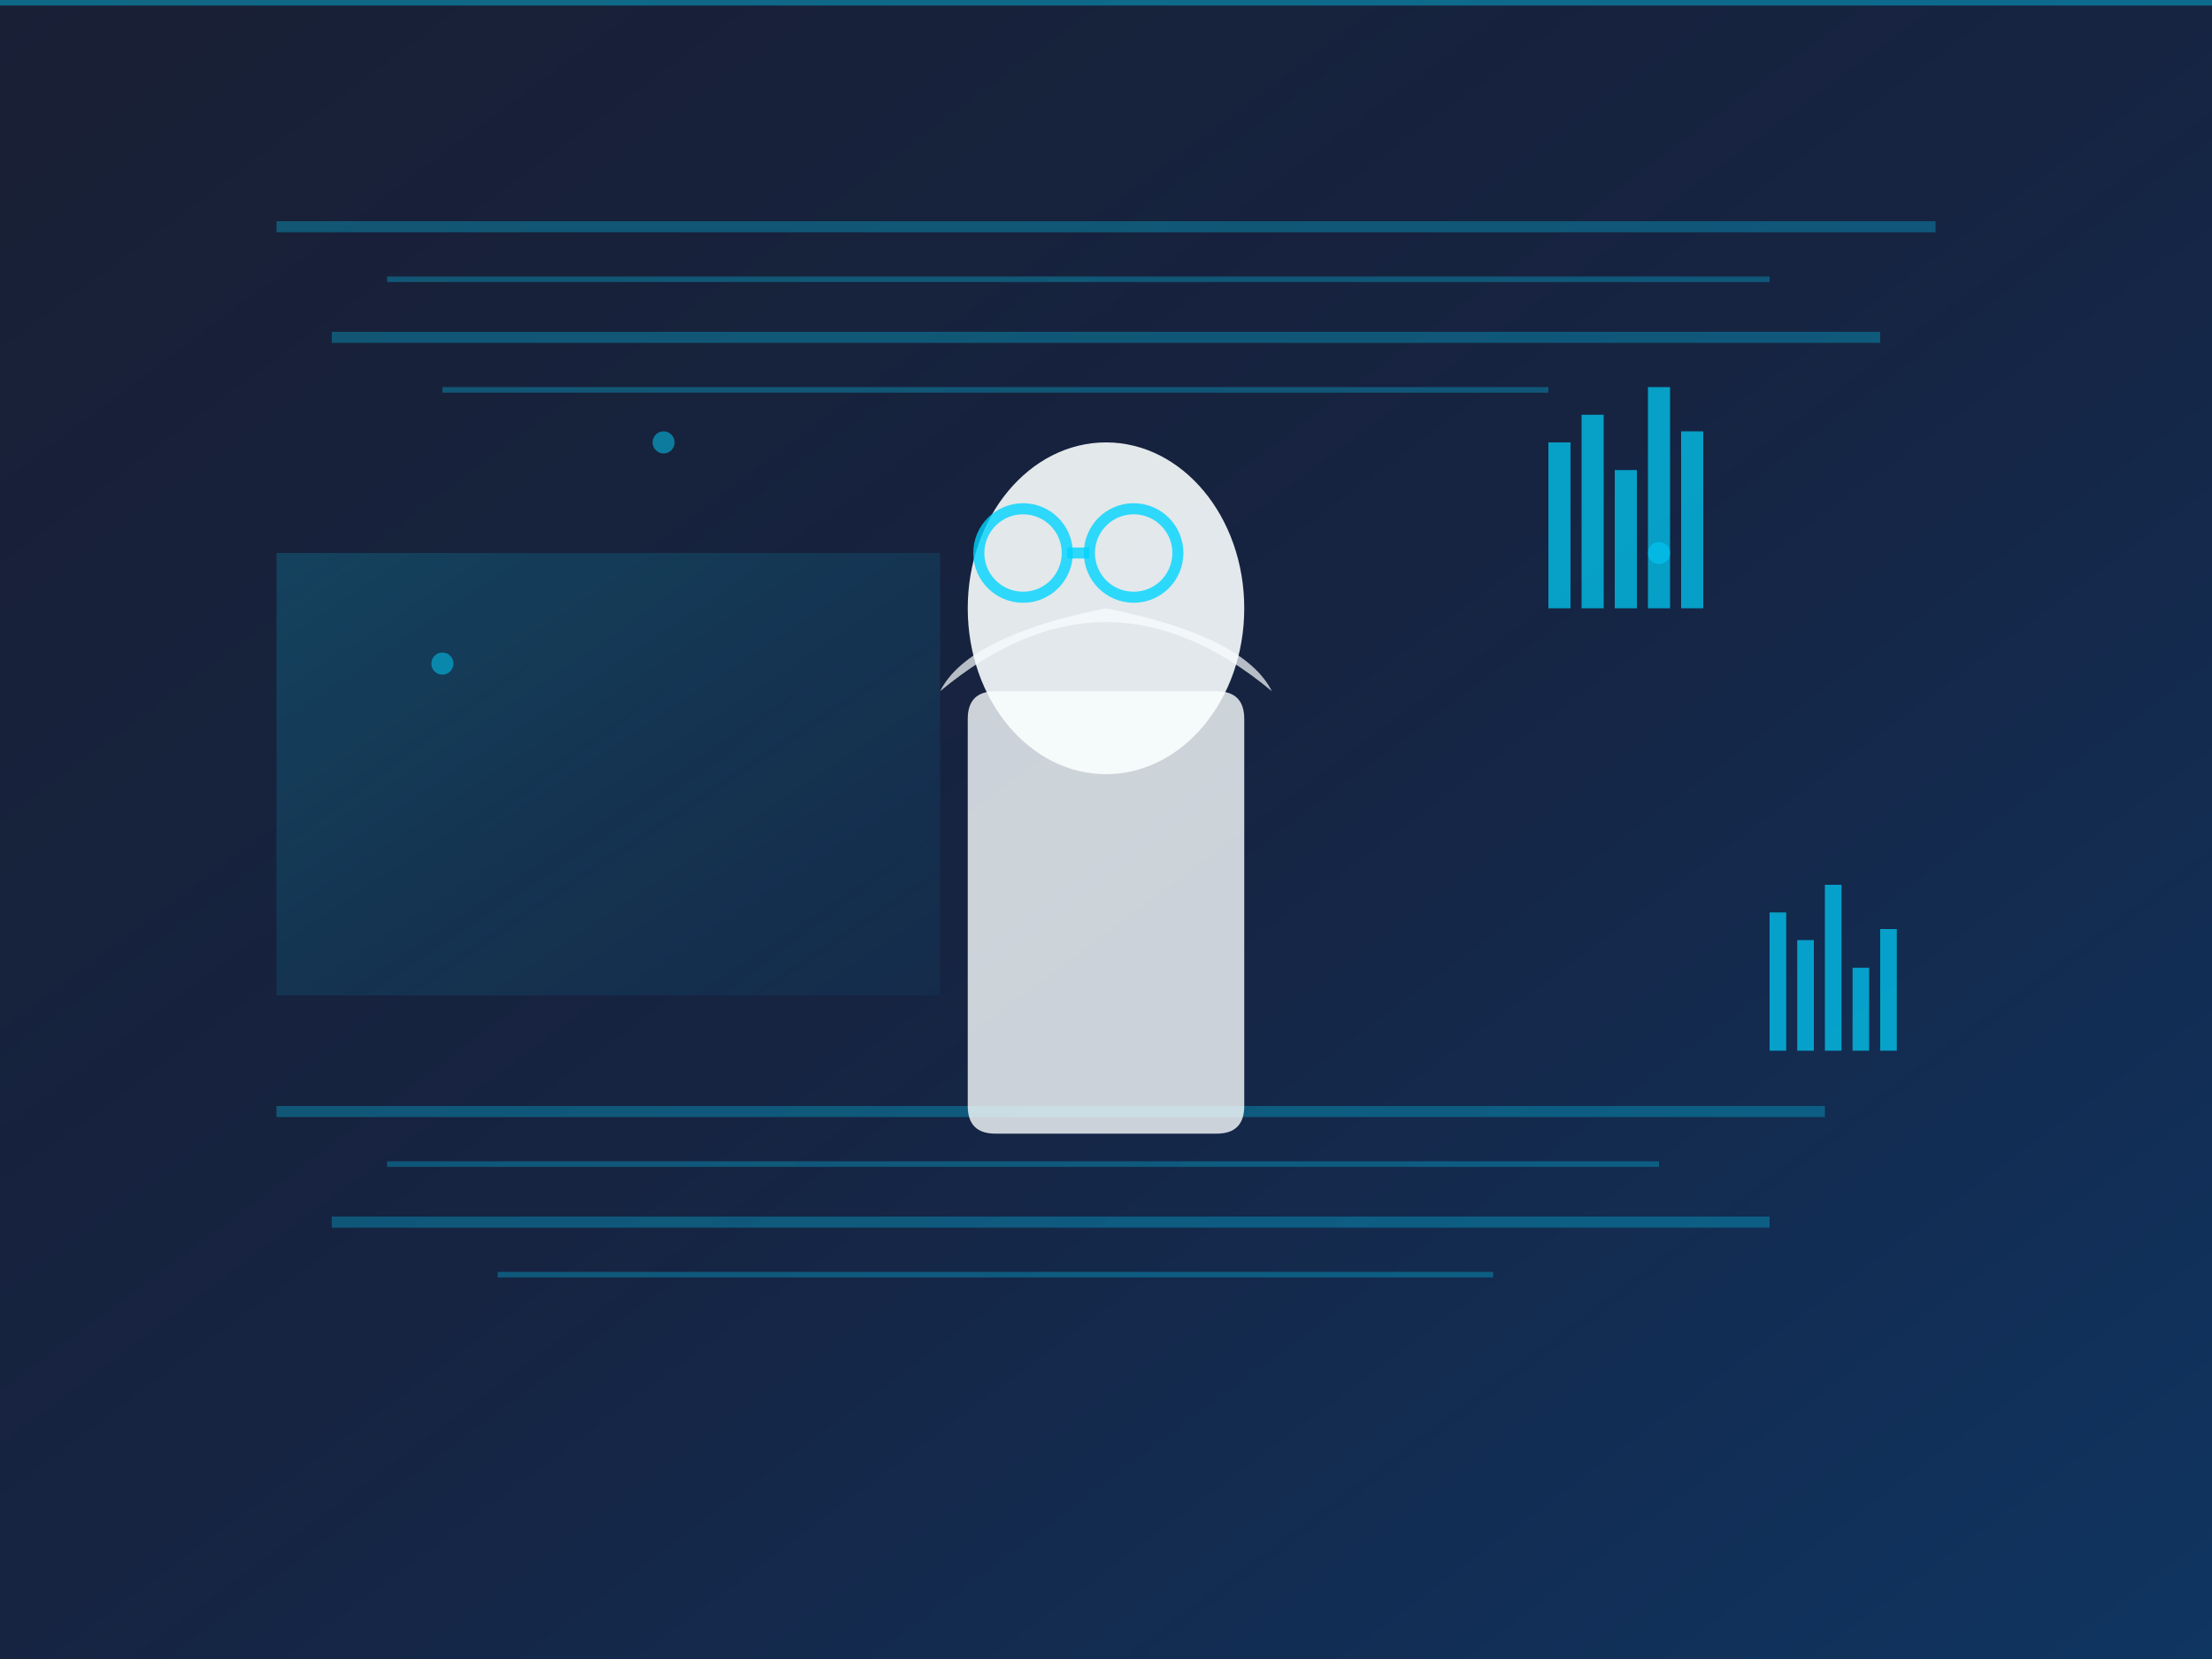<svg width="400" height="300" viewBox="0 0 400 300" xmlns="http://www.w3.org/2000/svg">
  <rect x="0" y="0" width="400" height="300" fill="#808080" stroke="none"/>
  <defs>
    <linearGradient id="bg" x1="0%" y1="0%" x2="100%" y2="100%">
      <stop offset="0%" style="stop-color:#1a1a2e;stop-opacity:1" />
      <stop offset="50%" style="stop-color:#16213e;stop-opacity:1" />
      <stop offset="100%" style="stop-color:#0f3460;stop-opacity:1" />
    </linearGradient>
    <linearGradient id="screen" x1="0%" y1="0%" x2="100%" y2="100%">
      <stop offset="0%" style="stop-color:#00d4ff;stop-opacity:0.3" />
      <stop offset="100%" style="stop-color:#0099cc;stop-opacity:0.1" />
    </linearGradient>
    <filter id="glow">
      <feGaussianBlur stdDeviation="2" result="coloredBlur"/>
      <feMerge> 
        <feMergeNode in="coloredBlur"/>
        <feMergeNode in="SourceGraphic"/>
      </feMerge>
    </filter>
  </defs>
  
  <!-- Background -->
  <rect width="400" height="300" fill="url(#bg)"/>
  
  <!-- Digital overlay pattern -->
  <g opacity="0.3">
    <rect x="50" y="40" width="300" height="2" fill="#00d4ff"/>
    <rect x="70" y="50" width="250" height="1" fill="#00d4ff"/>
    <rect x="60" y="60" width="280" height="2" fill="#00d4ff"/>
    <rect x="80" y="70" width="200" height="1" fill="#00d4ff"/>
    
    <rect x="50" y="200" width="280" height="2" fill="#00d4ff"/>
    <rect x="70" y="210" width="230" height="1" fill="#00d4ff"/>
    <rect x="60" y="220" width="260" height="2" fill="#00d4ff"/>
    <rect x="90" y="230" width="180" height="1" fill="#00d4ff"/>
  </g>
  
  <!-- Professional silhouette -->
  <g transform="translate(150,80)">
    <!-- Head -->
    <ellipse cx="50" cy="30" rx="25" ry="30" fill="rgba(255,255,255,0.9)"/>
    <!-- Hoodie -->
    <path d="M 25 50 Q 25 45 30 45 L 70 45 Q 75 45 75 50 L 75 120 Q 75 125 70 125 L 30 125 Q 25 125 25 120 Z" fill="rgba(255,255,255,0.8)"/>
    <!-- Hood -->
    <path d="M 20 45 Q 50 20 80 45 Q 75 35 50 30 Q 25 35 20 45" fill="rgba(255,255,255,0.7)"/>
  </g>
  
  <!-- Glasses reflection -->
  <g transform="translate(185,100)">
    <circle cx="0" cy="0" r="8" fill="none" stroke="#00d4ff" stroke-width="2" opacity="0.8"/>
    <circle cx="20" cy="0" r="8" fill="none" stroke="#00d4ff" stroke-width="2" opacity="0.8"/>
    <line x1="8" y1="0" x2="12" y2="0" stroke="#00d4ff" stroke-width="2" opacity="0.8"/>
  </g>
  
  <!-- Screen glow -->
  <rect x="50" y="100" width="120" height="80" fill="url(#screen)" opacity="0.6"/>
  
  <!-- Data charts -->
  <g transform="translate(280,60)" opacity="0.7">
    <rect x="0" y="20" width="4" height="30" fill="#00d4ff"/>
    <rect x="6" y="15" width="4" height="35" fill="#00d4ff"/>
    <rect x="12" y="25" width="4" height="25" fill="#00d4ff"/>
    <rect x="18" y="10" width="4" height="40" fill="#00d4ff"/>
    <rect x="24" y="18" width="4" height="32" fill="#00d4ff"/>
  </g>
  
  <!-- Data charts right side -->
  <g transform="translate(320,150)" opacity="0.7">
    <rect x="0" y="15" width="3" height="25" fill="#00d4ff"/>
    <rect x="5" y="20" width="3" height="20" fill="#00d4ff"/>
    <rect x="10" y="10" width="3" height="30" fill="#00d4ff"/>
    <rect x="15" y="25" width="3" height="15" fill="#00d4ff"/>
    <rect x="20" y="18" width="3" height="22" fill="#00d4ff"/>
  </g>
  
  <!-- Floating data elements -->
  <g opacity="0.5">
    <circle cx="80" cy="120" r="2" fill="#00d4ff">
      <animate attributeName="opacity" values="0.5;1;0.5" dur="2s" repeatCount="indefinite"/>
    </circle>
    <circle cx="300" cy="100" r="2" fill="#00d4ff">
      <animate attributeName="opacity" values="1;0.5;1" dur="2.5s" repeatCount="indefinite"/>
    </circle>
    <circle cx="120" cy="80" r="2" fill="#00d4ff">
      <animate attributeName="opacity" values="0.5;1;0.5" dur="3s" repeatCount="indefinite"/>
    </circle>
  </g>
  
  <!-- Scanning lines -->
  <g opacity="0.4">
    <rect x="0" y="0" width="400" height="1" fill="#00d4ff">
      <animateTransform attributeName="transform" type="translate" values="0,-10;0,310;0,-10" dur="4s" repeatCount="indefinite"/>
    </rect>
  </g>
  
  <!-- Digital noise overlay -->
  <rect width="400" height="300" fill="url(#screen)" opacity="0.1"/>
</svg>